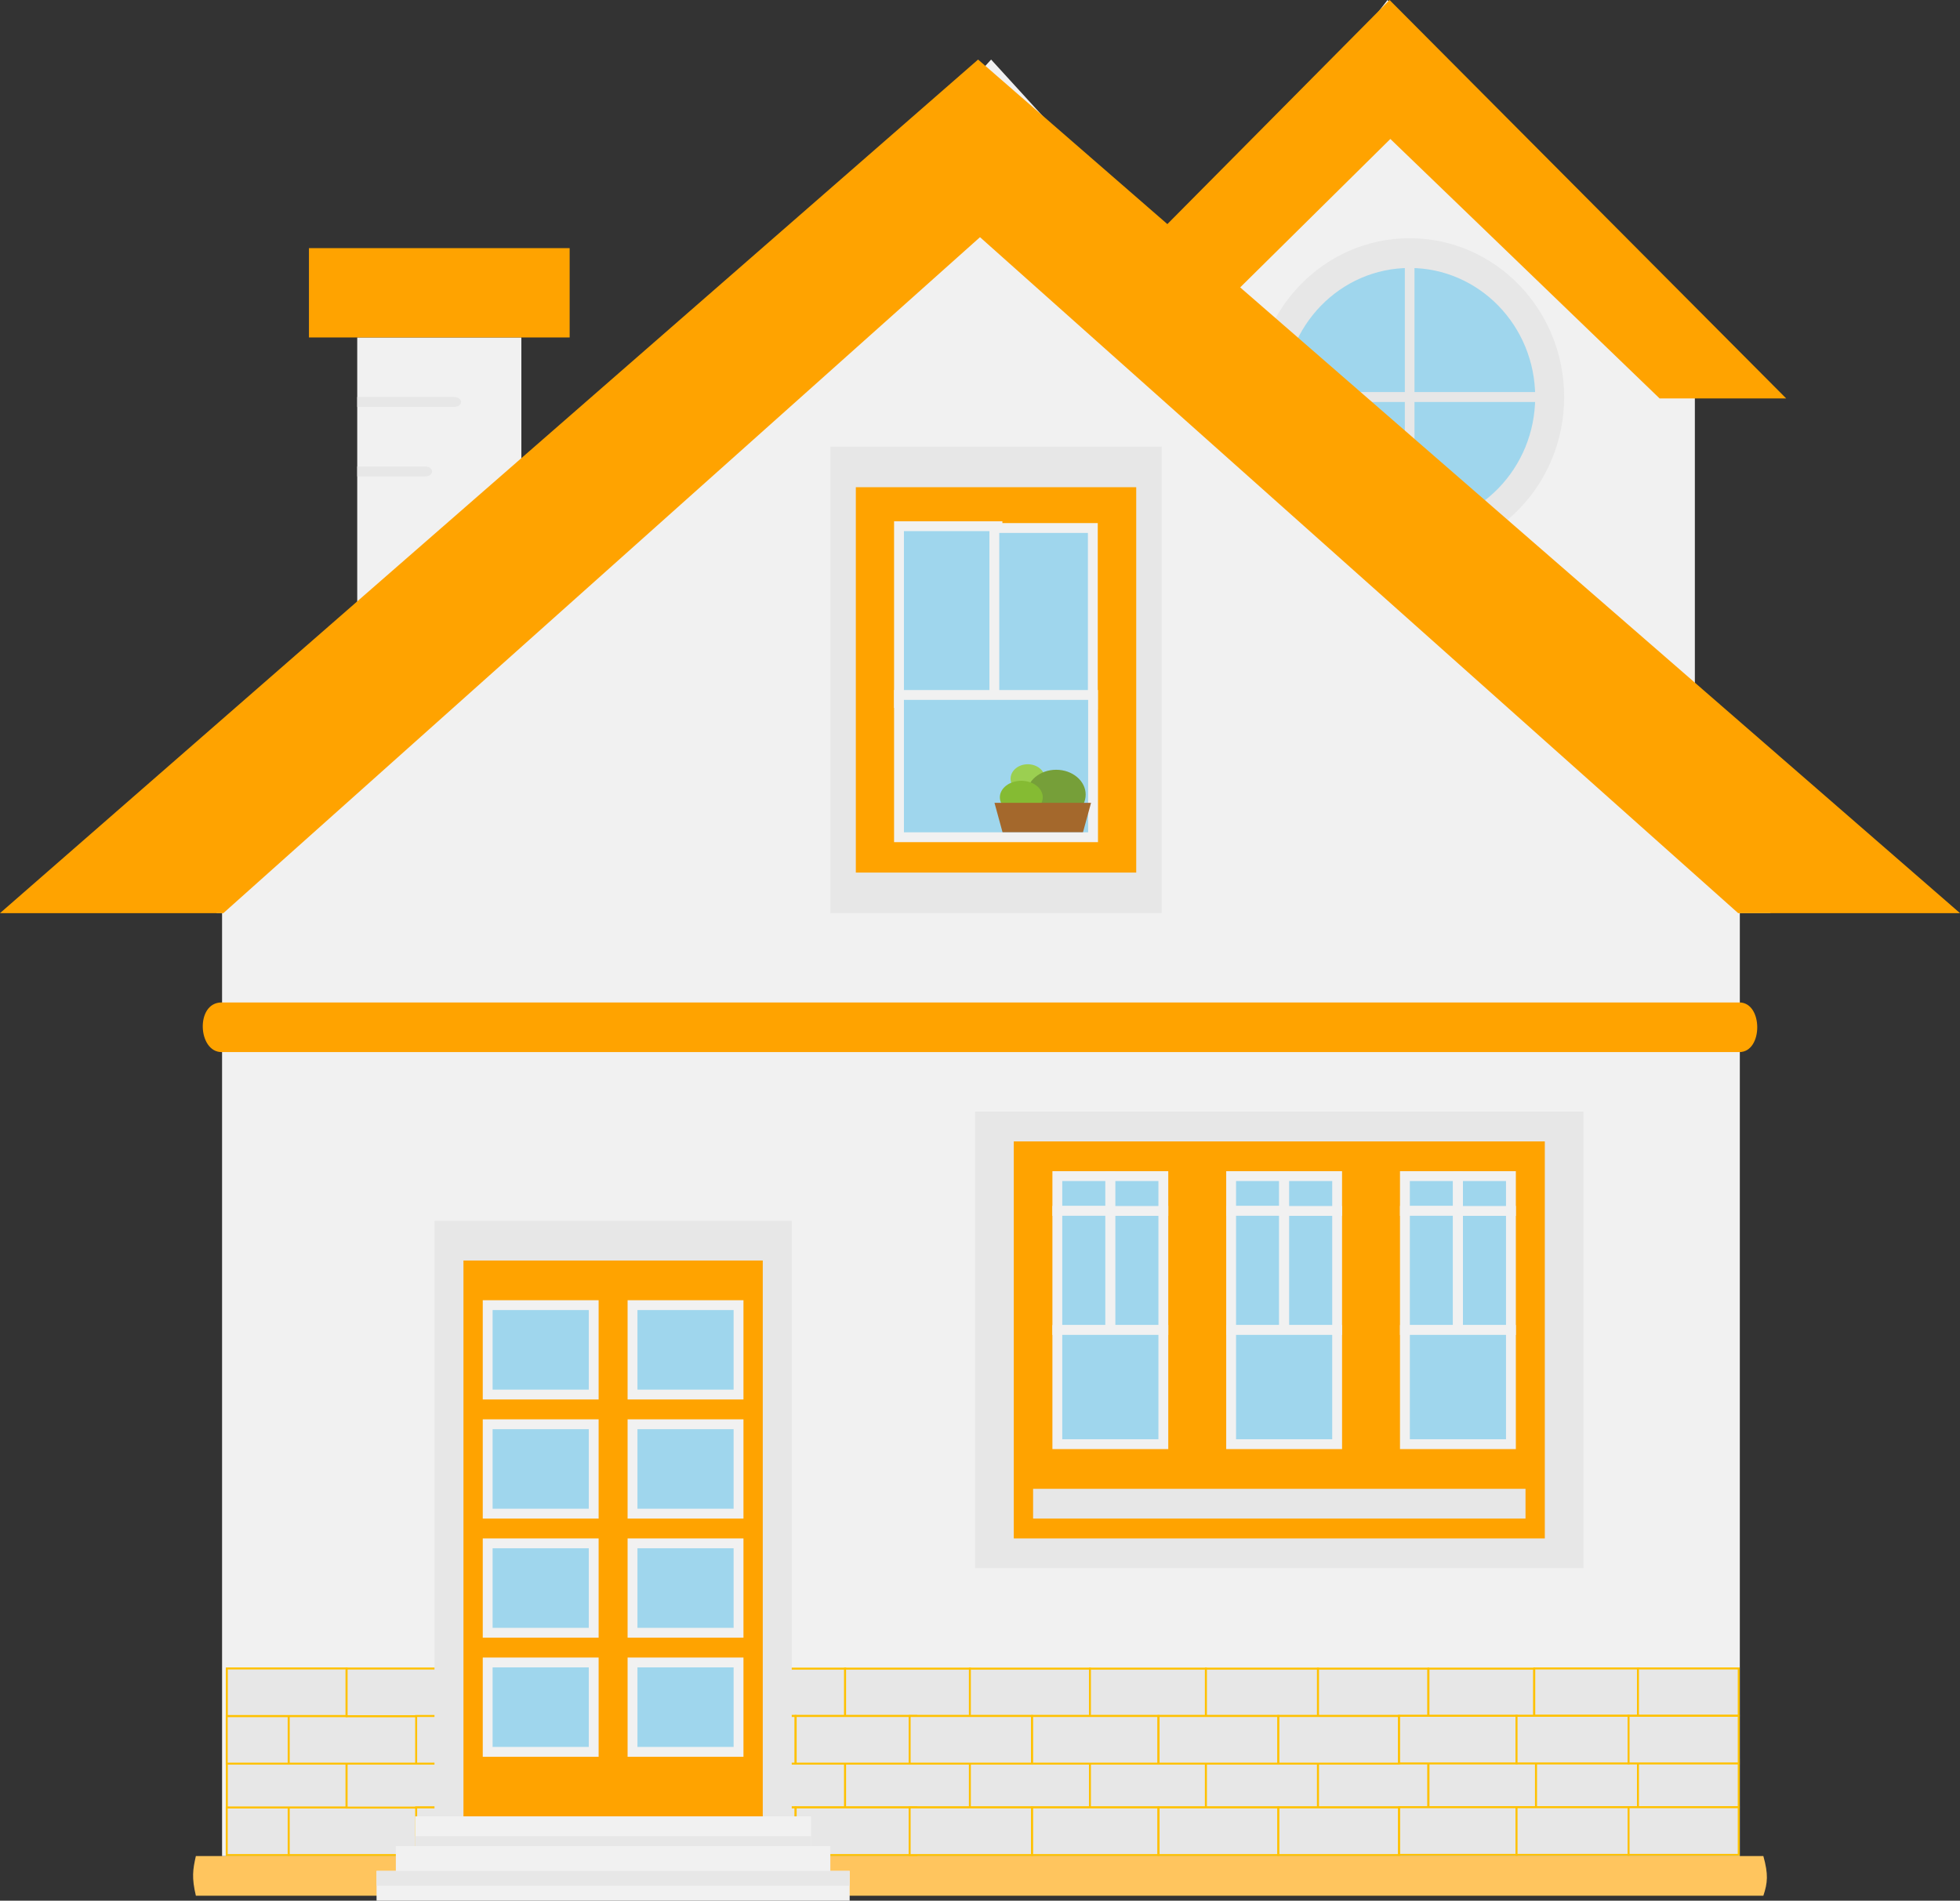 <svg width="199" height="193" viewBox="0 0 199 193" fill="none" xmlns="http://www.w3.org/2000/svg">
<rect x="0" y="0" width="199" height="193" fill="#333333" stroke="none"/>
<rect x="36.27" y="34.266" width="16.665" height="31.243" fill="#F1F1F1"/>
<rect x="31.369" y="25.196" width="26.468" height="9.07" fill="#FFA300"/>
<path fill-rule="evenodd" clip-rule="evenodd" d="M172.079 40.224L140.873 0L109.859 40.224L110.243 40.224V84.658H172.08V40.224H172.079Z" fill="#F1F1F1"/>
<path fill-rule="evenodd" clip-rule="evenodd" d="M181.354 40.458L141.084 0L100.97 40.458H114.51L141.163 14.11L168.5 40.458H181.354Z" fill="#FFA300"/>
<path d="M19.887 188.465H179.034C179.55 190.327 179.476 191.167 179.034 192.496H19.887C19.457 190.672 19.57 189.855 19.887 188.465Z" fill="#FFC55E"/>
<ellipse cx="143.124" cy="40.313" rx="15.685" ry="16.125" fill="#E7E7E7"/>
<ellipse cx="143.124" cy="40.313" rx="12.744" ry="13.102" fill="#9FD6ED"/>
<path d="M142.633 26.203H143.614V56.438H142.633V26.203Z" fill="#E7E7E7"/>
<path d="M157.828 39.81L157.828 40.818L128.419 40.818L128.419 39.81L157.828 39.81Z" fill="#E7E7E7"/>
<path fill-rule="evenodd" clip-rule="evenodd" d="M179.785 92.721L100.627 6.047L21.957 92.721H22.546V188.465H176.645V92.721H179.785Z" fill="#F1F1F1"/>
<path fill-rule="evenodd" clip-rule="evenodd" d="M199 92.721L99.306 6.047L0 92.721H22.678L99.5 24.083L176.477 92.721H199Z" fill="#FFA300"/>
<path d="M22.498 101.791C25.169 101.791 176.597 101.791 176.597 101.791C179.02 101.791 179.02 106.83 176.597 106.83C176.597 106.83 24.921 106.83 22.498 106.83C20.075 106.83 19.826 101.791 22.498 101.791Z" fill="#FFA300"/>
<rect x="99.009" y="112.877" width="61.759" height="46.36" fill="#E7E7E7"/>
<rect x="102.93" y="115.901" width="53.916" height="40.313" fill="#FFA300"/>
<rect x="141.162" y="117.917" width="13.724" height="30.235" fill="#FFA300"/>
<path d="M142.642 119.424H148.014V122.96H142.642V119.424Z" fill="#9FD6ED" stroke="#F1F1F1"/>
<path d="M142.642 122.951H148.014V135.053H142.642V122.951Z" fill="#9FD6ED" stroke="#F1F1F1"/>
<path d="M148.033 122.951H153.405V135.053H148.033V122.951Z" fill="#9FD6ED" stroke="#F1F1F1"/>
<path d="M148.033 119.424H153.405V122.96H148.033V119.424Z" fill="#9FD6ED" stroke="#F1F1F1"/>
<path d="M142.642 135.045H153.405V146.643H142.642V135.045Z" fill="#9FD6ED" stroke="#F1F1F1"/>
<rect x="105.871" y="117.917" width="13.724" height="30.235" fill="#FFA300"/>
<path d="M107.352 119.424H112.723V122.96H107.352V119.424Z" fill="#9FD6ED" stroke="#F1F1F1"/>
<path d="M107.352 122.951H112.723V135.053H107.352V122.951Z" fill="#9FD6ED" stroke="#F1F1F1"/>
<path d="M112.743 122.951H118.115V135.053H112.743V122.951Z" fill="#9FD6ED" stroke="#F1F1F1"/>
<path d="M107.352 135.045H118.115V146.643H107.352V135.045Z" fill="#9FD6ED" stroke="#F1F1F1"/>
<path d="M112.743 119.424H118.115V122.96H112.743V119.424Z" fill="#9FD6ED" stroke="#F1F1F1"/>
<rect x="123.517" y="117.917" width="13.724" height="30.235" fill="#FFA300"/>
<path d="M124.998 119.424H130.369V122.96H124.998V119.424Z" fill="#9FD6ED" stroke="#F1F1F1"/>
<path d="M124.998 122.951H130.369V135.053H124.998V122.951Z" fill="#9FD6ED" stroke="#F1F1F1"/>
<path d="M130.388 122.951H135.76V135.053H130.388V122.951Z" fill="#9FD6ED" stroke="#F1F1F1"/>
<path d="M124.998 135.045H135.761V146.643H124.998V135.045Z" fill="#9FD6ED" stroke="#F1F1F1"/>
<path d="M130.388 119.424H133.074H135.76V122.96H130.388V119.424Z" fill="#9FD6ED" stroke="#F1F1F1"/>
<rect x="104.891" y="151.175" width="49.995" height="3.023" fill="#E7E7E7"/>
<rect x="84.305" y="45.352" width="33.644" height="47.368" fill="#E7E7E7"/>
<rect x="86.893" y="49.472" width="28.468" height="39.13" fill="#FFA300"/>
<path d="M91.275 53.431H101.274V71.378H91.275V53.431Z" fill="#9FD6ED" stroke="#F1F1F1"/>
<path d="M100.957 53.615H110.956V71.562H100.957V53.615Z" fill="#9FD6ED" stroke="#F1F1F1"/>
<path d="M91.275 70.567H110.979V85.013H91.275V70.567Z" fill="#9FD6ED" stroke="#F1F1F1"/>
<path d="M23.02 183.526H29.309V188.365H23.02V183.526Z" fill="#E7E7E7" stroke="#FFC100" stroke-width="0.2"/>
<path d="M29.315 183.526H42.635V188.365H29.315V183.526Z" fill="#E7E7E7" stroke="#FFC100" stroke-width="0.2"/>
<path d="M23.03 178.699H35.19V183.53H23.03V178.699Z" fill="#E7E7E7" stroke="#FFC100" stroke-width="0.2"/>
<path d="M35.191 178.707H47.551V183.545H35.191V178.707Z" fill="#E7E7E7" stroke="#FFC100" stroke-width="0.2"/>
<path d="M47.559 178.718H60.496V183.529H47.559V178.718Z" fill="#E7E7E7" stroke="#FFC100" stroke-width="0.2"/>
<path d="M60.512 178.718L73.02 178.718V183.529L60.512 183.529V178.718Z" fill="#E7E7E7" stroke="#FFC100" stroke-width="0.2"/>
<path d="M73.028 178.718L85.816 178.718V183.529L73.028 183.529V178.718Z" fill="#E7E7E7" stroke="#FFC100" stroke-width="0.2"/>
<path d="M85.802 178.718L98.494 178.718V183.529L85.802 183.529V178.718Z" fill="#E7E7E7" stroke="#FFC100" stroke-width="0.2"/>
<path d="M98.472 178.718L110.673 178.718V183.529L98.472 183.529V178.718Z" fill="#E7E7E7" stroke="#FFC100" stroke-width="0.2"/>
<path d="M110.663 178.718L122.437 178.718V183.529L110.663 183.529V178.718Z" fill="#E7E7E7" stroke="#FFC100" stroke-width="0.2"/>
<path d="M122.439 178.718L133.818 178.718V183.529L122.439 183.529V178.718Z" fill="#E7E7E7" stroke="#FFC100" stroke-width="0.2"/>
<path d="M133.818 178.718L145.017 178.718V183.529L133.818 183.529V178.718Z" fill="#E7E7E7" stroke="#FFC100" stroke-width="0.2"/>
<path d="M145.035 178.699L155.95 178.699V183.51L145.035 183.51V178.699Z" fill="#E7E7E7" stroke="#FFC100" stroke-width="0.2"/>
<path d="M155.954 178.699L166.368 178.699V183.51L155.954 183.51V178.699Z" fill="#E7E7E7" stroke="#FFC100" stroke-width="0.2"/>
<path d="M166.302 178.699H176.535V183.51L166.302 183.51V178.699Z" fill="#E7E7E7" stroke="#FFC100" stroke-width="0.2"/>
<path d="M42.253 183.526H55.565V188.365H42.253V183.526Z" fill="#E7E7E7" stroke="#FFC100" stroke-width="0.2"/>
<path d="M55.541 183.526H68.521V188.365H55.541V183.526Z" fill="#E7E7E7" stroke="#FFC100" stroke-width="0.2"/>
<path d="M68.535 183.526H80.774V188.365H68.535V183.526Z" fill="#E7E7E7" stroke="#FFC100" stroke-width="0.2"/>
<path d="M80.785 183.526H93.029V188.365H80.785V183.526Z" fill="#E7E7E7" stroke="#FFC100" stroke-width="0.2"/>
<path d="M92.357 183.526H104.791V188.365H92.357V183.526Z" fill="#E7E7E7" stroke="#FFC100" stroke-width="0.2"/>
<path d="M104.793 183.526H117.615V188.365H104.793V183.526Z" fill="#E7E7E7" stroke="#FFC100" stroke-width="0.2"/>
<path d="M117.63 183.526H129.79V188.365H117.63V183.526Z" fill="#E7E7E7" stroke="#FFC100" stroke-width="0.2"/>
<path d="M129.796 183.526H142.043V188.365H129.796V183.526Z" fill="#E7E7E7" stroke="#FFC100" stroke-width="0.2"/>
<path d="M142.058 183.507H153.988V188.346H142.058V183.507Z" fill="#E7E7E7" stroke="#FFC100" stroke-width="0.2"/>
<path d="M153.975 183.507H165.357V188.346H153.975V183.507Z" fill="#E7E7E7" stroke="#FFC100" stroke-width="0.2"/>
<path d="M165.349 183.507H176.535V188.346H165.349V183.507Z" fill="#E7E7E7" stroke="#FFC100" stroke-width="0.2"/>
<path d="M23.02 179.083L23.02 174.244L29.309 174.244L29.309 179.083L23.02 179.083Z" fill="#E7E7E7" stroke="#FFC100" stroke-width="0.2"/>
<path d="M29.315 174.243H42.635V179.082H29.315V174.243Z" fill="#E7E7E7" stroke="#FFC100" stroke-width="0.2"/>
<path d="M23.03 169.416H35.19V174.247H23.03V169.416Z" fill="#E7E7E7" stroke="#FFC100" stroke-width="0.2"/>
<path d="M35.191 169.424H47.551V174.263H35.191V169.424Z" fill="#E7E7E7" stroke="#FFC100" stroke-width="0.2"/>
<path d="M47.559 169.435H60.496V174.247H47.559V169.435Z" fill="#E7E7E7" stroke="#FFC100" stroke-width="0.2"/>
<path d="M60.512 169.435L73.02 169.435V174.247L60.512 174.247V169.435Z" fill="#E7E7E7" stroke="#FFC100" stroke-width="0.2"/>
<path d="M73.028 169.435L85.816 169.435V174.247L73.028 174.247V169.435Z" fill="#E7E7E7" stroke="#FFC100" stroke-width="0.2"/>
<path d="M85.802 169.435L98.494 169.435V174.247L85.802 174.247V169.435Z" fill="#E7E7E7" stroke="#FFC100" stroke-width="0.2"/>
<path d="M98.472 169.435L110.673 169.435V174.247L98.472 174.247V169.435Z" fill="#E7E7E7" stroke="#FFC100" stroke-width="0.2"/>
<path d="M110.663 169.435L122.437 169.435V174.247L110.663 174.247V169.435Z" fill="#E7E7E7" stroke="#FFC100" stroke-width="0.2"/>
<path d="M122.439 169.435L133.818 169.435V174.247L122.439 174.247V169.435Z" fill="#E7E7E7" stroke="#FFC100" stroke-width="0.2"/>
<path d="M133.818 169.435L145.017 169.435V174.247L133.818 174.247V169.435Z" fill="#E7E7E7" stroke="#FFC100" stroke-width="0.2"/>
<path d="M145.031 169.435L155.767 169.435V174.247L145.031 174.247V169.435Z" fill="#E7E7E7" stroke="#FFC100" stroke-width="0.2"/>
<path d="M155.775 169.416L166.368 169.416V174.227L155.775 174.227V169.416Z" fill="#E7E7E7" stroke="#FFC100" stroke-width="0.2"/>
<path d="M166.302 169.416H176.535V174.227L166.302 174.227V169.416Z" fill="#E7E7E7" stroke="#FFC100" stroke-width="0.2"/>
<path d="M42.253 174.243H55.565V179.082H42.253V174.243Z" fill="#E7E7E7" stroke="#FFC100" stroke-width="0.2"/>
<path d="M55.541 174.243H68.521V179.082H55.541V174.243Z" fill="#E7E7E7" stroke="#FFC100" stroke-width="0.2"/>
<path d="M68.535 174.243H80.774V179.082H68.535V174.243Z" fill="#E7E7E7" stroke="#FFC100" stroke-width="0.2"/>
<path d="M80.785 174.243H93.029V179.082H80.785V174.243Z" fill="#E7E7E7" stroke="#FFC100" stroke-width="0.2"/>
<path d="M92.357 174.243H104.791V179.082H92.357V174.243Z" fill="#E7E7E7" stroke="#FFC100" stroke-width="0.2"/>
<path d="M104.793 174.243H117.615V179.082H104.793V174.243Z" fill="#E7E7E7" stroke="#FFC100" stroke-width="0.2"/>
<path d="M117.63 174.243H129.79V179.082H117.63V174.243Z" fill="#E7E7E7" stroke="#FFC100" stroke-width="0.2"/>
<path d="M129.796 174.243H142.043V179.082H129.796V174.243Z" fill="#E7E7E7" stroke="#FFC100" stroke-width="0.2"/>
<path d="M142.052 174.224H153.989V179.063H142.052V174.224Z" fill="#E7E7E7" stroke="#FFC100" stroke-width="0.2"/>
<path d="M153.975 174.224H165.357V179.063H153.975V174.224Z" fill="#E7E7E7" stroke="#FFC100" stroke-width="0.2"/>
<path d="M165.349 174.224H176.535V179.063H165.349V174.224Z" fill="#E7E7E7" stroke="#FFC100" stroke-width="0.2"/>
<path d="M44.114 123.963H80.385V187.961H44.114V123.963Z" fill="#E7E7E7"/>
<rect x="47.055" y="127.995" width="30.389" height="56.439" fill="#FFA300"/>
<rect x="49.515" y="132.526" width="10.764" height="9.078" fill="#9FD6ED" stroke="#F1F1F1"/>
<rect x="64.22" y="132.526" width="10.764" height="9.078" fill="#9FD6ED" stroke="#F1F1F1"/>
<rect x="64.22" y="144.621" width="10.764" height="9.078" fill="#9FD6ED" stroke="#F1F1F1"/>
<rect x="49.515" y="144.621" width="10.764" height="9.078" fill="#9FD6ED" stroke="#F1F1F1"/>
<rect x="49.515" y="156.714" width="10.764" height="9.078" fill="#9FD6ED" stroke="#F1F1F1"/>
<rect x="64.22" y="156.714" width="10.764" height="9.078" fill="#9FD6ED" stroke="#F1F1F1"/>
<rect x="64.22" y="168.808" width="10.764" height="9.078" fill="#9FD6ED" stroke="#F1F1F1"/>
<rect x="49.515" y="168.808" width="10.764" height="9.078" fill="#9FD6ED" stroke="#F1F1F1"/>
<path d="M42.153 184.434H82.345V187.457H42.153V184.434Z" fill="#F1F1F1"/>
<path d="M40.191 187.457H84.305V190.466H40.191V187.457Z" fill="#F1F1F1"/>
<path d="M38.232 189.976H86.266V193H38.232V189.976Z" fill="#F1F1F1"/>
<rect x="42.153" y="186.449" width="40.192" height="1.008" fill="#E7E7E7"/>
<path d="M38.232 189.976H86.266L86.266 191.488H38.232V189.976Z" fill="#E7E7E7"/>
<ellipse cx="104.352" cy="79.073" rx="1.747" ry="1.47" fill="#9BCF51"/>
<ellipse cx="107.234" cy="80.683" rx="2.995" ry="2.52" fill="#769F39"/>
<ellipse cx="103.694" cy="80.963" rx="2.178" ry="1.68" fill="#85BB33"/>
<path d="M100.971 81.522H110.774L109.957 84.506H101.788L100.971 81.522Z" fill="#A4682C"/>
<path d="M36.272 40.313H46.074C47.055 40.313 47.055 41.321 46.074 41.321H36.272V40.313Z" fill="#E7E7E7"/>
<path d="M36.272 47.368H43.134C44.114 47.368 44.114 48.376 43.134 48.376H36.272V47.368Z" fill="#E7E7E7"/>
</svg>
